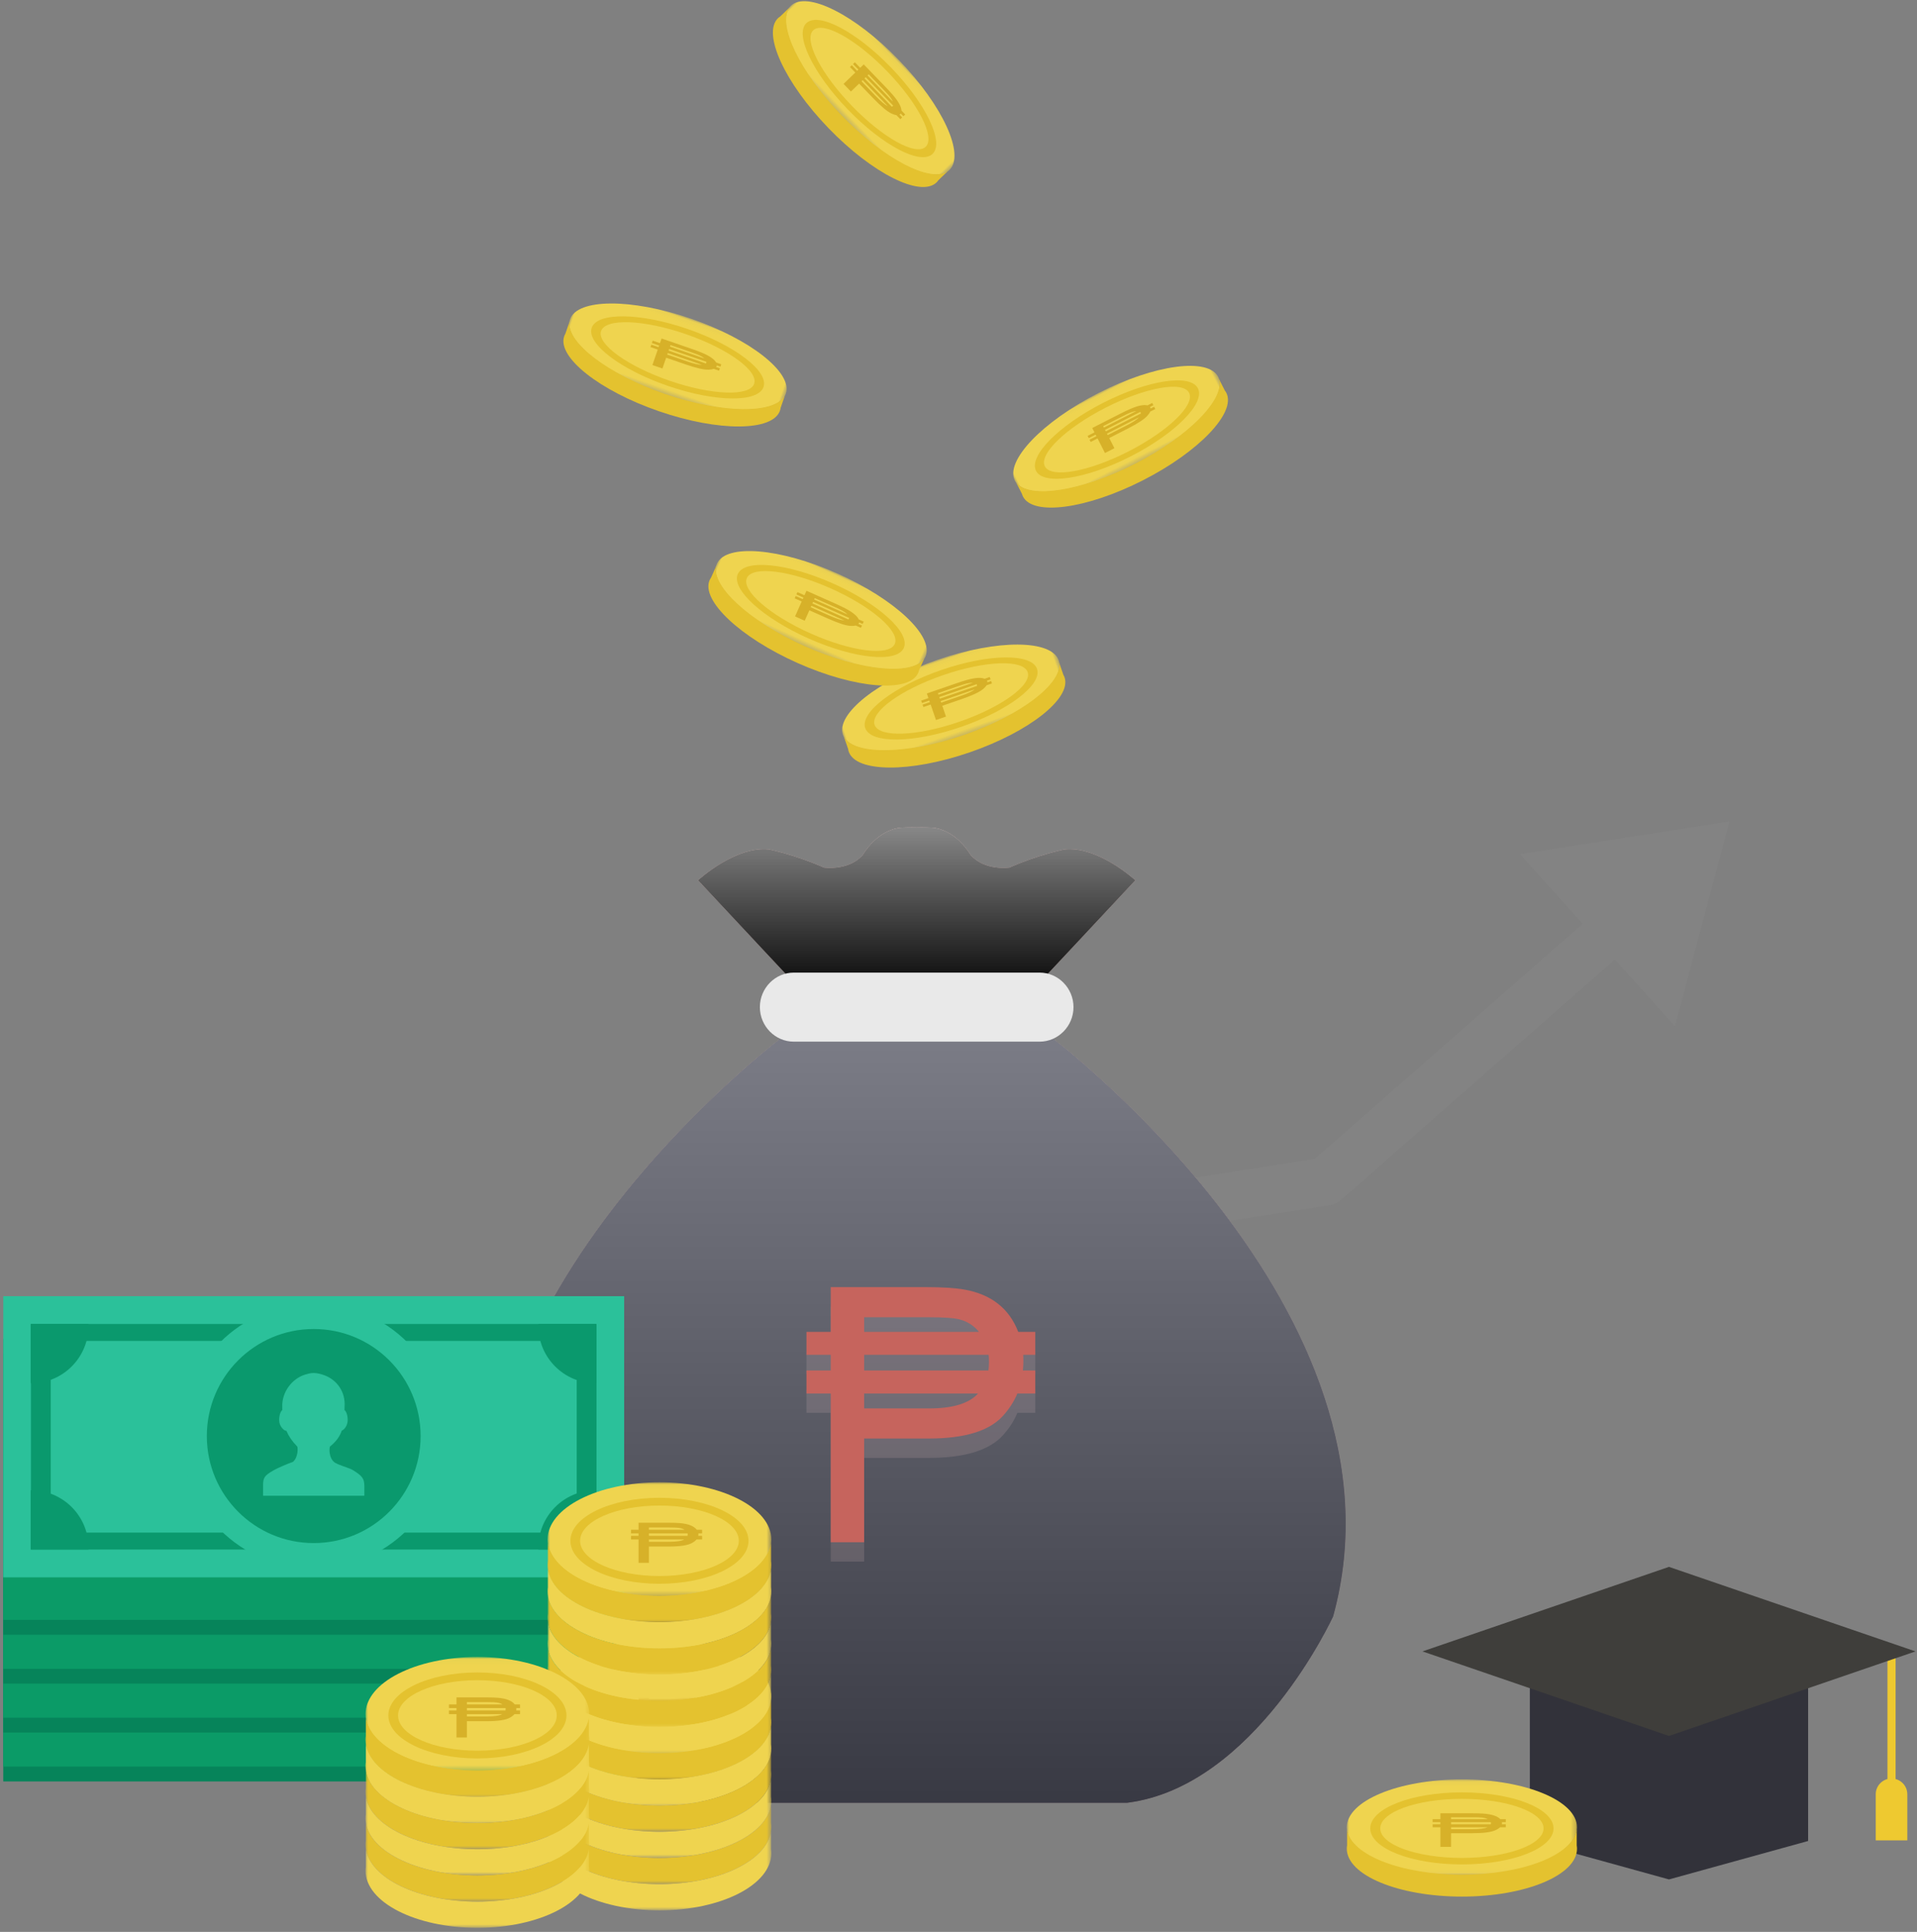 <?xml version="1.0" encoding="UTF-8"?>
<svg width="398px" height="401px" viewBox="0 0 398 401" version="1.1" xmlns="http://www.w3.org/2000/svg" xmlns:xlink="http://www.w3.org/1999/xlink">
    <rect x="0" y="0" width="398" height="401" fill="#808080" stroke="none"/>
    <!-- Generator: Sketch 46.2 (44496) - http://www.bohemiancoding.com/sketch -->
    <title>Group 5</title>
    <desc>Created with Sketch.</desc>
    <defs>
        <polygon id="path-1" points="0 16.668 0 0.044 23.694 0.044 47.388 0.044 47.388 16.668"></polygon>
        <polygon id="path-3" points="0.086 8.818 0.086 20.371 47.473 20.371 47.473 0.044 0.086 0.044 0.086 8.818 0.085 20.371 47.473 20.371 47.473 8.818"></polygon>
        <polygon id="path-5" points="0.086 8.818 0.086 20.371 47.473 20.371 47.473 0.044 0.086 0.044 0.086 8.818 0.085 20.371 47.473 20.371 47.473 8.818"></polygon>
        <polygon id="path-7" points="0 16.668 0 0.044 23.694 0.044 47.388 0.044 47.388 16.668"></polygon>
        <polygon id="path-9" points="0.086 8.818 0.086 20.371 47.473 20.371 47.473 0.044 0.086 0.044 0.086 8.818 0.085 20.371 47.473 20.371 47.473 8.818"></polygon>
        <polygon id="path-11" points="0.086 8.818 0.086 20.371 47.473 20.371 47.473 0.044 0.086 0.044 0.086 8.818 0.085 20.371 47.473 20.371 47.473 8.818"></polygon>
        <polygon id="path-13" points="0 16.668 0 0.044 23.694 0.044 47.388 0.044 47.388 16.668"></polygon>
        <polygon id="path-15" points="0.086 8.818 0.086 20.371 47.473 20.371 47.473 0.044 0.086 0.044 0.086 8.818 0.085 20.371 47.473 20.371 47.473 8.818"></polygon>
        <polygon id="path-17" points="0.086 8.818 0.086 20.371 47.473 20.371 47.473 0.044 0.086 0.044 0.086 8.818 0.085 20.371 47.473 20.371 47.473 8.818"></polygon>
        <polygon id="path-19" points="0 16.668 0 0.044 23.694 0.044 47.388 0.044 47.388 16.668"></polygon>
        <polygon id="path-21" points="0.086 8.818 0.086 20.371 47.473 20.371 47.473 0.044 0.086 0.044 0.086 8.818 0.085 20.371 47.473 20.371 47.473 8.818"></polygon>
        <polygon id="path-23" points="0.086 8.818 0.086 20.371 47.473 20.371 47.473 0.044 0.086 0.044 0.086 8.818 0.085 20.371 47.473 20.371 47.473 8.818"></polygon>
        <polygon id="path-25" points="0 16.668 0 0.044 23.694 0.044 47.388 0.044 47.388 16.668"></polygon>
        <polygon id="path-27" points="0.086 8.818 0.086 20.371 47.473 20.371 47.473 0.044 0.086 0.044 0.086 8.818 0.085 20.371 47.473 20.371 47.473 8.818"></polygon>
        <polygon id="path-29" points="0.086 8.818 0.086 20.371 47.473 20.371 47.473 0.044 0.086 0.044 0.086 8.818 0.085 20.371 47.473 20.371 47.473 8.818"></polygon>
        <polygon id="path-31" points="0 19.948 0 0.053 23.9 0.053 47.8 0.053 47.8 19.948"></polygon>
        <polygon id="path-33" points="0.094 10.553 0.094 24.38 47.894 24.38 47.894 0.053 0.094 0.053 0.094 10.553 0.093 24.379 47.893 24.379 47.893 10.553"></polygon>
        <polygon id="path-35" points="0.094 10.553 0.094 24.38 47.894 24.38 47.894 0.053 0.094 0.053 0.094 10.553 0.093 24.379 47.893 24.379 47.893 10.553"></polygon>
        <linearGradient x1="102.094%" y1="-120.141%" x2="102.094%" y2="112.273%" id="linearGradient-37">
            <stop stop-color="#FFFFFF" offset="0%"></stop>
            <stop stop-color="#000000" offset="100%"></stop>
        </linearGradient>
        <linearGradient x1="50%" y1="-55.842%" x2="50%" y2="134.832%" id="linearGradient-38">
            <stop stop-color="#FFFFFF" stop-opacity="0.5" offset="0%"></stop>
            <stop stop-color="#000000" stop-opacity="0.5" offset="100%"></stop>
        </linearGradient>
        <path d="M90.105,42.744 C90.105,42.742 89.743,42.742 89.128,42.743 C88.512,42.742 88.151,42.742 88.151,42.742 C81.813,42.757 62.148,42.832 61.604,43.302 C61.604,43.302 -14.827,100.483 2.661,163.83 C2.661,163.83 18.855,199.148 45.411,202.511 L88.151,202.511 L90.105,202.511 L132.844,202.511 C159.401,199.148 175.593,163.83 175.593,163.83 C193.082,100.483 116.651,43.302 116.651,43.302 C116.107,42.832 96.442,42.757 90.105,42.744 Z" id="path-39"></path>
        <linearGradient x1="102.094%" y1="-115.455%" x2="102.094%" y2="100%" id="linearGradient-40">
            <stop stop-color="#FFFFFF" offset="0%"></stop>
            <stop stop-color="#000000" offset="100%"></stop>
        </linearGradient>
        <linearGradient x1="50%" y1="-85.044%" x2="50%" y2="140.785%" id="linearGradient-41">
            <stop stop-color="#FFFFFF" stop-opacity="0.5" offset="0%"></stop>
            <stop stop-color="#000000" stop-opacity="0.5" offset="100%"></stop>
        </linearGradient>
        <path d="M119.799,4.618 C119.799,4.618 114.281,5.75 108.395,8.393 C108.395,8.393 103.244,9.148 100.302,5.75 C100.302,5.75 97.359,0.466 92.208,0.088 C92.208,0.088 90.304,0.02 89.128,0.06 C87.952,0.02 86.046,0.088 86.046,0.088 C80.897,0.466 77.953,5.75 77.953,5.75 C75.01,9.148 69.86,8.393 69.86,8.393 C63.975,5.75 58.456,4.618 58.456,4.618 C51.467,3.864 43.741,11.034 43.741,11.034 L62.135,30.664 C62.135,30.411 83.687,30.679 88.621,30.744 L88.621,30.758 C88.621,30.758 88.81,30.755 89.128,30.751 C89.444,30.755 89.633,30.758 89.633,30.758 L89.633,30.744 C94.568,30.679 116.12,30.411 116.12,30.664 L134.513,11.034 C134.513,11.034 126.789,3.864 119.799,4.618" id="path-42"></path>
        <polygon id="path-43" points="0 23.77 0 0.028 46.454 0.028 46.454 23.77"></polygon>
        <polygon id="path-45" points="0 0.723 0 17.221 46.453 17.221 46.453 0.723 0 0.723"></polygon>
        <polygon id="path-47" points="0 0.723 0 17.221 46.453 17.221 46.453 0.723 0 0.723"></polygon>
        <polygon id="path-49" points="0 0.723 0 17.221 46.453 17.221 46.453 0.723"></polygon>
        <polygon id="path-51" points="46.453 17.221 0 17.221 0 0.723 46.453 0.723"></polygon>
        <polygon id="path-53" points="0 0.723 0 17.221 46.453 17.221 46.453 0.723"></polygon>
        <polygon id="path-55" points="0 0.723 0 17.221 46.453 17.221 46.453 0.723 0 0.723"></polygon>
        <polygon id="path-57" points="0 0.723 0 17.221 46.453 17.221 46.453 0.723 0 0.723"></polygon>
        <polygon id="path-59" points="0 0.723 0 17.221 46.453 17.221 46.453 0.723 0 0.723"></polygon>
        <polygon id="path-61" points="0 23.77 0 0.028 46.454 0.028 46.454 23.77"></polygon>
        <polygon id="path-63" points="0 0.723 0 17.221 46.453 17.221 46.453 0.723 0 0.723"></polygon>
        <polygon id="path-65" points="0 0.723 0 17.221 46.453 17.221 46.453 0.723 0 0.723"></polygon>
        <polygon id="path-67" points="0 0.723 0 17.221 46.453 17.221 46.453 0.723"></polygon>
        <polygon id="path-69" points="46.453 17.221 0 17.221 0 0.723 46.453 0.723"></polygon>
        <polygon id="path-71" points="0 0.723 0 17.221 46.453 17.221 46.453 0.723"></polygon>
        <polygon id="path-73" points="0 0.723 0 17.221 46.453 17.221 46.453 0.723 0 0.723"></polygon>
        <polygon id="path-75" points="0 0.723 0 17.221 46.453 17.221 46.453 0.723 0 0.723"></polygon>
        <polygon id="path-77" points="0 0.723 0 17.221 46.453 17.221 46.453 0.723 0 0.723"></polygon>
        <polygon id="path-79" points="0 23.77 0 0.028 46.454 0.028 46.454 23.77"></polygon>
        <polygon id="path-81" points="0 0.723 0 17.221 46.453 17.221 46.453 0.723 0 0.723"></polygon>
        <polygon id="path-83" points="0 0.723 0 17.221 46.453 17.221 46.453 0.723 0 0.723"></polygon>
        <polygon id="path-85" points="0 0.723 0 17.221 46.453 17.221 46.453 0.723"></polygon>
        <polygon id="path-87" points="46.453 17.221 0 17.221 0 0.723 46.453 0.723"></polygon>
        <polygon id="path-89" points="0 0.723 0 17.221 46.453 17.221 46.453 0.723"></polygon>
        <polygon id="path-91" points="0 0.723 0 17.221 46.453 17.221 46.453 0.723 0 0.723"></polygon>
        <polygon id="path-93" points="0 0.723 0 17.221 46.453 17.221 46.453 0.723 0 0.723"></polygon>
        <polygon id="path-95" points="0 0.723 0 17.221 46.453 17.221 46.453 0.723 0 0.723"></polygon>
    </defs>
    <g id="Page-1" stroke="none" stroke-width="1" fill="none" fill-rule="evenodd">
        <g id="D_Reward" transform="translate(-834, -294)">
            <g id="Group-5" transform="translate(834, 288)">
                <g id="Group-2" transform="translate(113.892, 0.272)">
                    <g id="Page-1" transform="translate(65.887, 25.817) rotate(46) translate(-65.887, -25.817) translate(41.387, 14.817)">
                        <g id="Group-3" transform="translate(0.086, 0.74)">
                            <mask id="mask-2" fill="white">
                                <use xlink:href="#path-1"></use>
                            </mask>
                            <g id="Clip-2"></g>
                            <path d="M47.388,8.356 C47.388,12.947 36.779,16.668 23.694,16.668 C10.608,16.668 -0,12.947 -0,8.356 C-0,3.766 10.608,0.044 23.694,0.044 C36.779,0.044 47.388,3.766 47.388,8.356" id="Fill-1" fill="#EFD44F" mask="url(#mask-2)"></path>
                        </g>
                        <path d="M42.641,9.283 C42.641,12.733 34.197,15.531 23.78,15.531 C13.363,15.531 4.917,12.733 4.917,9.283 C4.917,5.831 13.363,3.033 23.78,3.033 C34.197,3.033 42.641,5.831 42.641,9.283" id="Fill-4" fill="#E4C22F"></path>
                        <g id="Group-8" transform="translate(-0, 0.74)">
                            <mask id="mask-4" fill="white">
                                <use xlink:href="#path-3"></use>
                            </mask>
                            <g id="Clip-7"></g>
                        </g>
                        <g id="Group-11" transform="translate(-0, 0.74)">
                            <mask id="mask-6" fill="white">
                                <use xlink:href="#path-5"></use>
                            </mask>
                            <g id="Clip-10"></g>
                            <path d="M47.412,8.818 C46.579,13.144 36.32,16.563 23.779,16.563 C11.239,16.563 0.981,13.144 0.147,8.818 L0.147,11.491 C0.111,11.678 0.085,11.868 0.085,12.059 C0.085,16.649 10.693,20.371 23.779,20.371 C36.865,20.371 47.473,16.649 47.473,12.059 C47.473,11.868 47.447,11.678 47.412,11.491 L47.412,8.818 Z" id="Fill-9" fill="#E4C22F" mask="url(#mask-6)"></path>
                        </g>
                        <path d="M47.412,9.558 C46.579,13.884 36.32,17.303 23.779,17.303 C11.239,17.303 0.981,13.884 0.147,9.558 L0.147,12.231 C0.111,12.418 0.085,12.608 0.085,12.799 C0.085,17.389 10.693,21.111 23.779,21.111 C36.865,21.111 47.473,17.389 47.473,12.799 C47.473,12.608 47.447,12.418 47.412,12.231 L47.412,9.558 Z" id="Fill-6" fill="#E4C22F"></path>
                        <path d="M40.586,9.283 C40.586,12.112 33.061,14.405 23.779,14.405 C14.498,14.405 6.973,12.112 6.973,9.283 C6.973,6.453 14.498,4.159 23.779,4.159 C33.061,4.159 40.586,6.453 40.586,9.283" id="Fill-12" fill="#EFD44F"></path>
                        <path d="M29.049,9.088 L21.55,9.088 L21.55,9.429 L25.843,9.429 C27.384,9.429 28.452,9.315 29.049,9.088 L29.049,9.088 Z M29.763,8.368 C29.763,8.302 29.755,8.248 29.74,8.205 L21.55,8.205 L21.55,8.563 L29.728,8.563 C29.751,8.505 29.763,8.44 29.763,8.368 L29.763,8.368 Z M29.106,7.68 C28.774,7.539 28.354,7.445 27.848,7.398 C27.486,7.364 26.802,7.347 25.797,7.347 L21.55,7.347 L21.55,7.68 L29.106,7.68 Z M32.81,9.088 L31.631,9.088 C31.412,9.27 31.096,9.441 30.679,9.6 C29.781,9.945 28.158,10.116 25.809,10.116 L21.55,10.116 L21.55,12.485 L19.353,12.485 L19.353,9.088 L17.756,9.088 L17.756,8.563 L19.353,8.563 L19.353,8.205 L17.756,8.205 L17.756,7.68 L19.353,7.68 L19.353,6.659 L25.617,6.659 C26.689,6.659 27.531,6.678 28.143,6.715 C29.91,6.823 31.092,7.145 31.688,7.68 L32.81,7.68 L32.81,8.205 L32.017,8.205 C32.025,8.245 32.028,8.291 32.028,8.344 C32.028,8.411 32.017,8.484 31.994,8.563 L32.81,8.563 L32.81,9.088 Z" id="Fill-14" fill="#D7B129"></path>
                    </g>
                    <g id="Page-1-Copy-8" transform="translate(84.817, 152.101) rotate(-19) translate(-84.817, -152.101) translate(60.317, 141.101)">
                        <g id="Group-3" transform="translate(0.086, 0.74)">
                            <mask id="mask-8" fill="white">
                                <use xlink:href="#path-7"></use>
                            </mask>
                            <g id="Clip-2"></g>
                            <path d="M47.388,8.356 C47.388,12.947 36.779,16.668 23.694,16.668 C10.608,16.668 -0,12.947 -0,8.356 C-0,3.766 10.608,0.044 23.694,0.044 C36.779,0.044 47.388,3.766 47.388,8.356" id="Fill-1" fill="#EFD44F" mask="url(#mask-8)"></path>
                        </g>
                        <path d="M42.641,9.283 C42.641,12.733 34.197,15.531 23.78,15.531 C13.363,15.531 4.917,12.733 4.917,9.283 C4.917,5.831 13.363,3.033 23.78,3.033 C34.197,3.033 42.641,5.831 42.641,9.283" id="Fill-4" fill="#E4C22F"></path>
                        <g id="Group-8" transform="translate(0, 0.74)">
                            <mask id="mask-10" fill="white">
                                <use xlink:href="#path-9"></use>
                            </mask>
                            <g id="Clip-7"></g>
                        </g>
                        <g id="Group-11" transform="translate(0, 0.74)">
                            <mask id="mask-12" fill="white">
                                <use xlink:href="#path-11"></use>
                            </mask>
                            <g id="Clip-10"></g>
                            <path d="M47.412,8.818 C46.579,13.144 36.32,16.563 23.779,16.563 C11.239,16.563 0.981,13.144 0.147,8.818 L0.147,11.491 C0.111,11.678 0.085,11.868 0.085,12.059 C0.085,16.649 10.693,20.371 23.779,20.371 C36.865,20.371 47.473,16.649 47.473,12.059 C47.473,11.868 47.447,11.678 47.412,11.491 L47.412,8.818 Z" id="Fill-9" fill="#E4C22F" mask="url(#mask-12)"></path>
                        </g>
                        <path d="M47.412,9.558 C46.579,13.884 36.32,17.303 23.779,17.303 C11.239,17.303 0.981,13.884 0.147,9.558 L0.147,12.231 C0.111,12.418 0.085,12.608 0.085,12.799 C0.085,17.389 10.693,21.111 23.779,21.111 C36.865,21.111 47.473,17.389 47.473,12.799 C47.473,12.608 47.447,12.418 47.412,12.231 L47.412,9.558 Z" id="Fill-6" fill="#E4C22F"></path>
                        <path d="M40.586,9.283 C40.586,12.112 33.061,14.405 23.779,14.405 C14.498,14.405 6.973,12.112 6.973,9.283 C6.973,6.453 14.498,4.159 23.779,4.159 C33.061,4.159 40.586,6.453 40.586,9.283" id="Fill-12" fill="#EFD44F"></path>
                        <path d="M29.049,9.088 L21.55,9.088 L21.55,9.429 L25.843,9.429 C27.384,9.429 28.452,9.315 29.049,9.088 L29.049,9.088 Z M29.763,8.368 C29.763,8.302 29.755,8.248 29.74,8.205 L21.55,8.205 L21.55,8.563 L29.728,8.563 C29.751,8.505 29.763,8.44 29.763,8.368 L29.763,8.368 Z M29.106,7.68 C28.774,7.539 28.354,7.445 27.848,7.398 C27.486,7.364 26.802,7.347 25.797,7.347 L21.55,7.347 L21.55,7.68 L29.106,7.68 Z M32.81,9.088 L31.631,9.088 C31.412,9.27 31.096,9.441 30.679,9.6 C29.781,9.945 28.158,10.116 25.809,10.116 L21.55,10.116 L21.55,12.485 L19.353,12.485 L19.353,9.088 L17.756,9.088 L17.756,8.563 L19.353,8.563 L19.353,8.205 L17.756,8.205 L17.756,7.68 L19.353,7.68 L19.353,6.659 L25.617,6.659 C26.689,6.659 27.531,6.678 28.143,6.715 C29.91,6.823 31.092,7.145 31.688,7.68 L32.81,7.68 L32.81,8.205 L32.017,8.205 C32.025,8.245 32.028,8.291 32.028,8.344 C32.028,8.411 32.017,8.484 31.994,8.563 L32.81,8.563 L32.81,9.088 Z" id="Fill-14" fill="#D7B129"></path>
                    </g>
                    <g id="Page-1-Copy-5" transform="translate(119.43, 96.101) rotate(-27) translate(-119.43, -96.101) translate(94.93, 85.101)">
                        <g id="Group-3" transform="translate(0.086, 0.74)">
                            <mask id="mask-14" fill="white">
                                <use xlink:href="#path-13"></use>
                            </mask>
                            <g id="Clip-2"></g>
                            <path d="M47.388,8.356 C47.388,12.947 36.779,16.668 23.694,16.668 C10.608,16.668 -0,12.947 -0,8.356 C-0,3.766 10.608,0.044 23.694,0.044 C36.779,0.044 47.388,3.766 47.388,8.356" id="Fill-1" fill="#EFD44F" mask="url(#mask-14)"></path>
                        </g>
                        <path d="M42.641,9.283 C42.641,12.733 34.197,15.531 23.78,15.531 C13.363,15.531 4.917,12.733 4.917,9.283 C4.917,5.831 13.363,3.033 23.78,3.033 C34.197,3.033 42.641,5.831 42.641,9.283" id="Fill-4" fill="#E4C22F"></path>
                        <g id="Group-8" transform="translate(0, 0.74)">
                            <mask id="mask-16" fill="white">
                                <use xlink:href="#path-15"></use>
                            </mask>
                            <g id="Clip-7"></g>
                        </g>
                        <g id="Group-11" transform="translate(0, 0.74)">
                            <mask id="mask-18" fill="white">
                                <use xlink:href="#path-17"></use>
                            </mask>
                            <g id="Clip-10"></g>
                            <path d="M47.412,8.818 C46.579,13.144 36.32,16.563 23.779,16.563 C11.239,16.563 0.981,13.144 0.147,8.818 L0.147,11.491 C0.111,11.678 0.085,11.868 0.085,12.059 C0.085,16.649 10.693,20.371 23.779,20.371 C36.865,20.371 47.473,16.649 47.473,12.059 C47.473,11.868 47.447,11.678 47.412,11.491 L47.412,8.818 Z" id="Fill-9" fill="#E4C22F" mask="url(#mask-18)"></path>
                        </g>
                        <path d="M47.412,9.558 C46.579,13.884 36.32,17.303 23.779,17.303 C11.239,17.303 0.981,13.884 0.147,9.558 L0.147,12.231 C0.111,12.418 0.085,12.608 0.085,12.799 C0.085,17.389 10.693,21.111 23.779,21.111 C36.865,21.111 47.473,17.389 47.473,12.799 C47.473,12.608 47.447,12.418 47.412,12.231 L47.412,9.558 Z" id="Fill-6" fill="#E4C22F"></path>
                        <path d="M40.586,9.283 C40.586,12.112 33.061,14.405 23.779,14.405 C14.498,14.405 6.973,12.112 6.973,9.283 C6.973,6.453 14.498,4.159 23.779,4.159 C33.061,4.159 40.586,6.453 40.586,9.283" id="Fill-12" fill="#EFD44F"></path>
                        <path d="M29.049,9.088 L21.55,9.088 L21.55,9.429 L25.843,9.429 C27.384,9.429 28.452,9.315 29.049,9.088 L29.049,9.088 Z M29.763,8.368 C29.763,8.302 29.755,8.248 29.74,8.205 L21.55,8.205 L21.55,8.563 L29.728,8.563 C29.751,8.505 29.763,8.44 29.763,8.368 L29.763,8.368 Z M29.106,7.68 C28.774,7.539 28.354,7.445 27.848,7.398 C27.486,7.364 26.802,7.347 25.797,7.347 L21.55,7.347 L21.55,7.68 L29.106,7.68 Z M32.81,9.088 L31.631,9.088 C31.412,9.27 31.096,9.441 30.679,9.6 C29.781,9.945 28.158,10.116 25.809,10.116 L21.55,10.116 L21.55,12.485 L19.353,12.485 L19.353,9.088 L17.756,9.088 L17.756,8.563 L19.353,8.563 L19.353,8.205 L17.756,8.205 L17.756,7.68 L19.353,7.68 L19.353,6.659 L25.617,6.659 C26.689,6.659 27.531,6.678 28.143,6.715 C29.91,6.823 31.092,7.145 31.688,7.68 L32.81,7.68 L32.81,8.205 L32.017,8.205 C32.025,8.245 32.028,8.291 32.028,8.344 C32.028,8.411 32.017,8.484 31.994,8.563 L32.81,8.563 L32.81,9.088 Z" id="Fill-14" fill="#D7B129"></path>
                    </g>
                    <g id="Page-1-Copy-6" transform="translate(26.914, 81.772) rotate(19) translate(-26.914, -81.772) translate(2.414, 70.772)">
                        <g id="Group-3" transform="translate(0.086, 0.74)">
                            <mask id="mask-20" fill="white">
                                <use xlink:href="#path-19"></use>
                            </mask>
                            <g id="Clip-2"></g>
                            <path d="M47.388,8.356 C47.388,12.947 36.779,16.668 23.694,16.668 C10.608,16.668 -0,12.947 -0,8.356 C-0,3.766 10.608,0.044 23.694,0.044 C36.779,0.044 47.388,3.766 47.388,8.356" id="Fill-1" fill="#EFD44F" mask="url(#mask-20)"></path>
                        </g>
                        <path d="M42.641,9.283 C42.641,12.733 34.197,15.531 23.78,15.531 C13.363,15.531 4.917,12.733 4.917,9.283 C4.917,5.831 13.363,3.033 23.78,3.033 C34.197,3.033 42.641,5.831 42.641,9.283" id="Fill-4" fill="#E4C22F"></path>
                        <g id="Group-8" transform="translate(0, 0.74)">
                            <mask id="mask-22" fill="white">
                                <use xlink:href="#path-21"></use>
                            </mask>
                            <g id="Clip-7"></g>
                        </g>
                        <g id="Group-11" transform="translate(0, 0.74)">
                            <mask id="mask-24" fill="white">
                                <use xlink:href="#path-23"></use>
                            </mask>
                            <g id="Clip-10"></g>
                            <path d="M47.412,8.818 C46.579,13.144 36.32,16.563 23.779,16.563 C11.239,16.563 0.981,13.144 0.147,8.818 L0.147,11.491 C0.111,11.678 0.085,11.868 0.085,12.059 C0.085,16.649 10.693,20.371 23.779,20.371 C36.865,20.371 47.473,16.649 47.473,12.059 C47.473,11.868 47.447,11.678 47.412,11.491 L47.412,8.818 Z" id="Fill-9" fill="#E4C22F" mask="url(#mask-24)"></path>
                        </g>
                        <path d="M47.412,9.558 C46.579,13.884 36.32,17.303 23.779,17.303 C11.239,17.303 0.981,13.884 0.147,9.558 L0.147,12.231 C0.111,12.418 0.085,12.608 0.085,12.799 C0.085,17.389 10.693,21.111 23.779,21.111 C36.865,21.111 47.473,17.389 47.473,12.799 C47.473,12.608 47.447,12.418 47.412,12.231 L47.412,9.558 Z" id="Fill-6" fill="#E4C22F"></path>
                        <path d="M40.586,9.283 C40.586,12.112 33.061,14.405 23.779,14.405 C14.498,14.405 6.973,12.112 6.973,9.283 C6.973,6.453 14.498,4.159 23.779,4.159 C33.061,4.159 40.586,6.453 40.586,9.283" id="Fill-12" fill="#EFD44F"></path>
                        <path d="M29.049,9.088 L21.55,9.088 L21.55,9.429 L25.843,9.429 C27.384,9.429 28.452,9.315 29.049,9.088 L29.049,9.088 Z M29.763,8.368 C29.763,8.302 29.755,8.248 29.74,8.205 L21.55,8.205 L21.55,8.563 L29.728,8.563 C29.751,8.505 29.763,8.44 29.763,8.368 L29.763,8.368 Z M29.106,7.68 C28.774,7.539 28.354,7.445 27.848,7.398 C27.486,7.364 26.802,7.347 25.797,7.347 L21.55,7.347 L21.55,7.68 L29.106,7.68 Z M32.81,9.088 L31.631,9.088 C31.412,9.27 31.096,9.441 30.679,9.6 C29.781,9.945 28.158,10.116 25.809,10.116 L21.55,10.116 L21.55,12.485 L19.353,12.485 L19.353,9.088 L17.756,9.088 L17.756,8.563 L19.353,8.563 L19.353,8.205 L17.756,8.205 L17.756,7.68 L19.353,7.68 L19.353,6.659 L25.617,6.659 C26.689,6.659 27.531,6.678 28.143,6.715 C29.91,6.823 31.092,7.145 31.688,7.68 L32.81,7.68 L32.81,8.205 L32.017,8.205 C32.025,8.245 32.028,8.291 32.028,8.344 C32.028,8.411 32.017,8.484 31.994,8.563 L32.81,8.563 L32.81,9.088 Z" id="Fill-14" fill="#D7B129"></path>
                    </g>
                    <g id="Page-1-Copy-7" transform="translate(56.481, 134.413) rotate(24) translate(-56.481, -134.413) translate(31.981, 123.413)">
                        <g id="Group-3" transform="translate(0.086, 0.74)">
                            <mask id="mask-26" fill="white">
                                <use xlink:href="#path-25"></use>
                            </mask>
                            <g id="Clip-2"></g>
                            <path d="M47.388,8.356 C47.388,12.947 36.779,16.668 23.694,16.668 C10.608,16.668 -0,12.947 -0,8.356 C-0,3.766 10.608,0.044 23.694,0.044 C36.779,0.044 47.388,3.766 47.388,8.356" id="Fill-1" fill="#EFD44F" mask="url(#mask-26)"></path>
                        </g>
                        <path d="M42.641,9.283 C42.641,12.733 34.197,15.531 23.78,15.531 C13.363,15.531 4.917,12.733 4.917,9.283 C4.917,5.831 13.363,3.033 23.78,3.033 C34.197,3.033 42.641,5.831 42.641,9.283" id="Fill-4" fill="#E4C22F"></path>
                        <g id="Group-8" transform="translate(0, 0.74)">
                            <mask id="mask-28" fill="white">
                                <use xlink:href="#path-27"></use>
                            </mask>
                            <g id="Clip-7"></g>
                        </g>
                        <g id="Group-11" transform="translate(0, 0.74)">
                            <mask id="mask-30" fill="white">
                                <use xlink:href="#path-29"></use>
                            </mask>
                            <g id="Clip-10"></g>
                            <path d="M47.412,8.818 C46.579,13.144 36.32,16.563 23.779,16.563 C11.239,16.563 0.981,13.144 0.147,8.818 L0.147,11.491 C0.111,11.678 0.085,11.868 0.085,12.059 C0.085,16.649 10.693,20.371 23.779,20.371 C36.865,20.371 47.473,16.649 47.473,12.059 C47.473,11.868 47.447,11.678 47.412,11.491 L47.412,8.818 Z" id="Fill-9" fill="#E4C22F" mask="url(#mask-30)"></path>
                        </g>
                        <path d="M47.412,9.558 C46.579,13.884 36.32,17.303 23.779,17.303 C11.239,17.303 0.981,13.884 0.147,9.558 L0.147,12.231 C0.111,12.418 0.085,12.608 0.085,12.799 C0.085,17.389 10.693,21.111 23.779,21.111 C36.865,21.111 47.473,17.389 47.473,12.799 C47.473,12.608 47.447,12.418 47.412,12.231 L47.412,9.558 Z" id="Fill-6" fill="#E4C22F"></path>
                        <path d="M40.586,9.283 C40.586,12.112 33.061,14.405 23.779,14.405 C14.498,14.405 6.973,12.112 6.973,9.283 C6.973,6.453 14.498,4.159 23.779,4.159 C33.061,4.159 40.586,6.453 40.586,9.283" id="Fill-12" fill="#EFD44F"></path>
                        <path d="M29.049,9.088 L21.55,9.088 L21.55,9.429 L25.843,9.429 C27.384,9.429 28.452,9.315 29.049,9.088 L29.049,9.088 Z M29.763,8.368 C29.763,8.302 29.755,8.248 29.74,8.205 L21.55,8.205 L21.55,8.563 L29.728,8.563 C29.751,8.505 29.763,8.44 29.763,8.368 L29.763,8.368 Z M29.106,7.68 C28.774,7.539 28.354,7.445 27.848,7.398 C27.486,7.364 26.802,7.347 25.797,7.347 L21.55,7.347 L21.55,7.68 L29.106,7.68 Z M32.81,9.088 L31.631,9.088 C31.412,9.27 31.096,9.441 30.679,9.6 C29.781,9.945 28.158,10.116 25.809,10.116 L21.55,10.116 L21.55,12.485 L19.353,12.485 L19.353,9.088 L17.756,9.088 L17.756,8.563 L19.353,8.563 L19.353,8.205 L17.756,8.205 L17.756,7.68 L19.353,7.68 L19.353,6.659 L25.617,6.659 C26.689,6.659 27.531,6.678 28.143,6.715 C29.91,6.823 31.092,7.145 31.688,7.68 L32.81,7.68 L32.81,8.205 L32.017,8.205 C32.025,8.245 32.028,8.291 32.028,8.344 C32.028,8.411 32.017,8.484 31.994,8.563 L32.81,8.563 L32.81,9.088 Z" id="Fill-14" fill="#D7B129"></path>
                    </g>
                </g>
                <g id="Page-1" transform="translate(346.187, 363.905) scale(-1, 1) translate(-346.187, -363.905) translate(294.687, 330.905)">
                    <polygon id="Fill-1" fill="#32323A" points="22.294 21.498 22.294 57.229 51.179 65.208 51.181 65.208 80.066 57.229 80.066 21.498"></polygon>
                    <polygon id="Fill-2" fill="#EEC930" points="4.131 44.955 5.819 44.955 5.819 17.877 4.131 17.877"></polygon>
                    <g id="Group-7" transform="translate(0, 0.279)">
                        <path d="M8.254,56.821 L8.254,47.25 C8.254,45.447 6.786,43.985 4.975,43.985 C3.165,43.985 1.697,45.447 1.697,47.25 L1.697,56.821 L8.254,56.821 Z" id="Fill-3" fill="#EEC930"></path>
                        <polygon id="Fill-5" fill="#3F3E3B" points="51.181 35.145 9.92821165e-05 17.598 51.181 0.051 102.361 17.598"></polygon>
                    </g>
                </g>
                <g id="Page-1-Copy-9" transform="translate(279.521, 375.264)">
                    <g id="Group-3" transform="translate(0.094, 0.032)">
                        <mask id="mask-32" fill="white">
                            <use xlink:href="#path-31"></use>
                        </mask>
                        <g id="Clip-2"></g>
                        <path d="M47.8,10 C47.8,15.495 37.099,19.948 23.9,19.948 C10.7,19.948 -0,15.495 -0,10 C-0,4.506 10.7,0.053 23.9,0.053 C37.099,0.053 47.8,4.506 47.8,10" id="Fill-1" fill="#EFD44F" mask="url(#mask-32)"></path>
                    </g>
                    <path d="M43.019,10.256 C43.019,14.385 34.501,17.734 23.994,17.734 C13.486,17.734 4.967,14.385 4.967,10.256 C4.967,6.125 13.486,2.777 23.994,2.777 C34.501,2.777 43.019,6.125 43.019,10.256" id="Fill-4" fill="#E4C22F"></path>
                    <g id="Group-8" transform="translate(0, 0.032)">
                        <mask id="mask-34" fill="white">
                            <use xlink:href="#path-33"></use>
                        </mask>
                        <g id="Clip-7"></g>
                    </g>
                    <g id="Group-11" transform="translate(0, 0.032)">
                        <mask id="mask-36" fill="white">
                            <use xlink:href="#path-35"></use>
                        </mask>
                        <g id="Clip-10"></g>
                        <path d="M47.832,10.553 C46.991,15.73 36.643,19.822 23.994,19.822 C11.344,19.822 0.997,15.73 0.155,10.553 L0.155,13.752 C0.12,13.976 0.093,14.203 0.093,14.432 C0.093,19.925 10.793,24.379 23.994,24.379 C37.193,24.379 47.893,19.925 47.893,14.432 C47.893,14.203 47.867,13.976 47.832,13.752 L47.832,10.553 Z" id="Fill-9" fill="#E4C22F" mask="url(#mask-36)"></path>
                    </g>
                    <path d="M47.832,10.586 C46.991,15.762 36.643,19.854 23.994,19.854 C11.344,19.854 0.997,15.762 0.155,10.586 L0.155,13.784 C0.12,14.008 0.093,14.235 0.093,14.464 C0.093,19.958 10.793,24.412 23.994,24.412 C37.193,24.412 47.893,19.958 47.893,14.464 C47.893,14.235 47.867,14.008 47.832,13.784 L47.832,10.586 Z" id="Fill-6" fill="#E4C22F"></path>
                    <path d="M40.946,10.256 C40.946,13.642 33.356,16.386 23.994,16.386 C14.631,16.386 7.041,13.642 7.041,10.256 C7.041,6.87 14.631,4.124 23.994,4.124 C33.356,4.124 40.946,6.87 40.946,10.256" id="Fill-12" fill="#EFD44F"></path>
                    <path d="M29.309,10.022 L21.744,10.022 L21.744,10.431 L26.075,10.431 C27.629,10.431 28.707,10.294 29.309,10.022 L29.309,10.022 Z M30.029,9.161 C30.029,9.082 30.021,9.017 30.006,8.967 L21.744,8.967 L21.744,9.394 L29.994,9.394 C30.017,9.325 30.029,9.247 30.029,9.161 L30.029,9.161 Z M29.367,8.338 C29.031,8.17 28.608,8.057 28.098,8.001 C27.732,7.96 27.043,7.939 26.029,7.939 L21.744,7.939 L21.744,8.338 L29.367,8.338 Z M33.103,10.022 L31.914,10.022 C31.693,10.241 31.374,10.445 30.954,10.636 C30.047,11.048 28.41,11.254 26.041,11.254 L21.744,11.254 L21.744,14.088 L19.528,14.088 L19.528,10.022 L17.918,10.022 L17.918,9.394 L19.528,9.394 L19.528,8.967 L17.918,8.967 L17.918,8.338 L19.528,8.338 L19.528,7.116 L25.847,7.116 C26.929,7.116 27.778,7.138 28.395,7.183 C30.178,7.313 31.37,7.698 31.971,8.338 L33.103,8.338 L33.103,8.967 L32.303,8.967 C32.31,9.014 32.314,9.069 32.314,9.133 C32.314,9.212 32.303,9.299 32.279,9.394 L33.103,9.394 L33.103,10.022 Z" id="Fill-14" fill="#D7B129"></path>
                </g>
                <g id="Group-4" opacity="0.138" transform="translate(263.3, 239.842) rotate(-4) translate(-263.3, -239.842) translate(148.3, 163.842)">
                    <polyline id="Path-7" stroke="#979797" stroke-width="10" stroke-linecap="round" stroke-linejoin="round" points="0.558 151.858 83.358 91.85 126.053 88.223 196.761 34.415"></polyline>
                    <polygon id="Triangle" fill="#979797" transform="translate(200.417, 30.835) rotate(-308) translate(-200.417, -30.835) " points="200.417 12.395 224.465 49.275 176.369 49.275"></polygon>
                </g>
                <g id="Page-1" transform="translate(101.192, 177.691)">
                    <g id="Fill-1">
                        <use fill="#FBCFCC" xlink:href="#path-39"></use>
                        <use fill-opacity="0.56" fill="url(#linearGradient-37)" style="mix-blend-mode: overlay;" xlink:href="#path-39"></use>
                        <use fill="#424559" style="mix-blend-mode: overlay;" xlink:href="#path-39"></use>
                        <use fill="url(#linearGradient-38)" style="mix-blend-mode: overlay;" xlink:href="#path-39"></use>
                    </g>
                    <g id="Fill-4">
                        <use fill="#FBCFCC" xlink:href="#path-42"></use>
                        <use fill="url(#linearGradient-40)" style="mix-blend-mode: overlay;" xlink:href="#path-42"></use>
                        <use fill-opacity="0.84" fill="url(#linearGradient-41)" style="mix-blend-mode: overlay;" xlink:href="#path-42"></use>
                    </g>
                    <g id="Group-9" transform="translate(65.636, 95.289)">
                        <path d="M36.246,26.282 L12.583,26.282 L12.583,29.388 L26.13,29.388 C30.992,29.388 34.363,28.352 36.246,26.282 L36.246,26.282 Z M38.498,19.744 C38.498,19.142 38.474,18.648 38.427,18.263 L12.583,18.263 L12.583,21.514 L38.391,21.514 C38.462,20.985 38.498,20.394 38.498,19.744 L38.498,19.744 Z M36.425,13.496 C35.376,12.218 34.054,11.364 32.458,10.931 C31.314,10.619 29.157,10.462 25.987,10.462 L12.583,10.462 L12.583,13.496 L36.425,13.496 Z M48.113,26.282 L44.396,26.282 C43.705,27.943 42.704,29.497 41.394,30.941 C38.558,34.072 33.434,35.636 26.024,35.636 L12.583,35.636 L12.583,57.164 L5.648,57.164 L5.648,26.282 L0.609,26.282 L0.609,21.514 L5.648,21.514 L5.648,18.263 L0.609,18.263 L0.609,13.496 L5.648,13.496 L5.648,4.212 L25.416,4.212 C28.799,4.212 31.457,4.381 33.386,4.718 C38.963,5.705 42.692,8.632 44.575,13.496 L48.113,13.496 L48.113,18.263 L45.611,18.263 C45.635,18.625 45.647,19.046 45.647,19.528 C45.647,20.129 45.611,20.791 45.54,21.514 L48.113,21.514 L48.113,26.282 Z" id="Fill-9" fill="#FACBCE" style="mix-blend-mode: overlay;" opacity="0.143"></path>
                        <path d="M36.246,22.261 L12.583,22.261 L12.583,25.366 L26.13,25.366 C30.992,25.366 34.363,24.331 36.246,22.261 L36.246,22.261 Z M38.498,15.722 C38.498,15.121 38.474,14.627 38.427,14.242 L12.583,14.242 L12.583,17.492 L38.391,17.492 C38.462,16.963 38.498,16.372 38.498,15.722 L38.498,15.722 Z M36.425,9.474 C35.376,8.197 34.054,7.343 32.458,6.909 C31.314,6.597 29.157,6.441 25.987,6.441 L12.583,6.441 L12.583,9.474 L36.425,9.474 Z M48.113,22.261 L44.396,22.261 C43.705,23.922 42.704,25.476 41.394,26.919 C38.558,30.05 33.434,31.615 26.024,31.615 L12.583,31.615 L12.583,53.143 L5.648,53.143 L5.648,22.261 L0.609,22.261 L0.609,17.492 L5.648,17.492 L5.648,14.242 L0.609,14.242 L0.609,9.474 L5.648,9.474 L5.648,0.191 L25.416,0.191 C28.799,0.191 31.457,0.36 33.386,0.696 C38.963,1.684 42.692,4.61 44.575,9.474 L48.113,9.474 L48.113,14.242 L45.611,14.242 C45.635,14.603 45.647,15.024 45.647,15.506 C45.647,16.108 45.611,16.77 45.54,17.492 L48.113,17.492 L48.113,22.261 Z" id="Fill-9" fill="#C6645D"></path>
                    </g>
                    <path d="M114.638,44.526 L63.617,44.526 C59.742,44.526 56.571,41.301 56.571,37.359 C56.571,33.417 59.742,30.191 63.617,30.191 L114.638,30.191 C118.513,30.191 121.683,33.417 121.683,37.359 C121.683,41.301 118.513,44.526 114.638,44.526" id="Fill-7" fill="#E9E9E9"></path>
                </g>
                <g id="Page-1" transform="translate(0.681, 275.052)">
                    <polygon id="Fill-1" fill="#06845A" points="0 100.72 128.904 100.72 128.904 42.365 0 42.365"></polygon>
                    <polygon id="Fill-2" fill="#0B9B67" points="0 97.64 128.904 97.64 128.904 39.284 0 39.284"></polygon>
                    <polygon id="Fill-3" fill="#06845A" points="0 90.572 128.904 90.572 128.904 32.217 0 32.217"></polygon>
                    <polygon id="Fill-4" fill="#0B9B67" points="0 87.491 128.904 87.491 128.904 29.136 0 29.136"></polygon>
                    <polygon id="Fill-5" fill="#06845A" points="0 80.423 128.904 80.423 128.904 22.068 0 22.068"></polygon>
                    <polygon id="Fill-6" fill="#0B9B67" points="0 77.342 128.904 77.342 128.904 18.987 0 18.987"></polygon>
                    <polygon id="Fill-7" fill="#06845A" points="0 70.274 128.904 70.274 128.904 11.92 0 11.92"></polygon>
                    <polygon id="Fill-8" fill="#0B9B67" points="0 67.194 128.904 67.194 128.904 8.838 0 8.838"></polygon>
                    <polygon id="Fill-9" fill="#2BC19A" points="0 58.355 128.904 58.355 128.904 2.84217094e-14 0 2.84217094e-14"></polygon>
                    <path d="M9.853,49.069 L119.052,49.069 L119.052,9.286 L9.853,9.286 L9.853,49.069 Z M5.744,52.584 L123.161,52.584 L123.161,5.77 L5.744,5.77 L5.744,52.584 Z" id="Fill-10" fill="#0A996D"></path>
                    <g id="Group-25" transform="translate(5.069, 1.408)">
                        <path d="M86.878,27.618 C86.878,42.819 74.568,55.141 59.383,55.141 C44.198,55.141 31.888,42.819 31.888,27.618 C31.888,12.418 44.198,0.096 59.383,0.096 C74.568,0.096 86.878,12.418 86.878,27.618" id="Fill-11" fill="#2BC19A"></path>
                        <path d="M81.576,27.618 C81.576,39.887 71.639,49.834 59.383,49.834 C47.126,49.834 37.191,39.887 37.191,27.618 C37.191,15.349 47.126,5.403 59.383,5.403 C71.639,5.403 81.576,15.349 81.576,27.618" id="Fill-13" fill="#0A996D"></path>
                        <path d="M118.031,38.884 C117.994,38.883 117.959,38.878 117.923,38.878 C111.348,38.878 106.019,44.214 106.019,50.794 C106.019,50.923 106.034,51.047 106.037,51.176 L118.031,51.176 L118.031,38.884 Z" id="Fill-15" fill="#0A996D"></path>
                        <path d="M0.616,38.884 C0.653,38.883 0.688,38.878 0.725,38.878 C7.299,38.878 12.629,44.214 12.629,50.794 C12.629,50.923 12.613,51.047 12.61,51.176 L0.616,51.176 L0.616,38.884 Z" id="Fill-17" fill="#0A996D"></path>
                        <path d="M118.031,16.654 C117.994,16.654 117.959,16.659 117.923,16.659 C111.348,16.659 106.019,11.324 106.019,4.743 C106.019,4.615 106.034,4.49 106.037,4.362 L118.031,4.362 L118.031,16.654 Z" id="Fill-19" fill="#0A996D"></path>
                        <path d="M0.616,16.654 C0.653,16.654 0.688,16.659 0.725,16.659 C7.299,16.659 12.629,11.324 12.629,4.743 C12.629,4.615 12.613,4.49 12.61,4.362 L0.616,4.362 L0.616,16.654 Z" id="Fill-21" fill="#0A996D"></path>
                        <path d="M67.544,34.71 C66.839,34.27 65.654,33.998 64.525,33.503 C64.485,33.478 64.432,33.453 64.355,33.429 C64.159,33.338 63.97,33.244 63.785,33.147 C62.408,32.204 62.606,29.915 62.78,29.775 C64.134,28.695 64.823,27.617 65.202,26.498 C65.733,26.32 66.432,25.413 66.432,24.315 C66.432,23.337 66.154,22.516 65.77,22.22 C65.773,21.972 65.776,21.739 65.785,21.621 C66.035,18.425 64.173,15.979 61.668,15.03 C60.928,14.75 60.134,14.533 59.32,14.533 C58.742,14.533 58.178,14.688 57.639,14.851 C54.844,15.694 52.717,18.549 52.853,21.621 C52.858,21.733 52.861,21.973 52.863,22.223 C52.482,22.523 52.207,23.342 52.207,24.315 C52.207,25.542 53.168,26.536 53.704,26.536 C53.706,26.536 53.708,26.535 53.709,26.535 C54.198,27.668 54.921,28.741 55.946,29.775 C56.105,29.935 56.211,31.957 55.094,32.968 C53.699,33.469 51.906,34.249 51.094,34.71 C49.056,35.866 48.872,36.292 48.872,37.98 L48.872,40.009 L69.894,40.009 L69.894,37.98 C69.894,36.387 69.369,35.85 67.544,34.71" id="Fill-23" fill="#2BC19A"></path>
                    </g>
                </g>
                <g id="Page-1" transform="translate(113.687, 346.26)">
                    <g id="Group-3" transform="translate(0, 0.025)">
                        <mask id="mask-44" fill="white">
                            <use xlink:href="#path-43"></use>
                        </mask>
                        <g id="Clip-2"></g>
                        <path d="M46.454,11.899 C46.454,18.455 36.054,23.77 23.227,23.77 C10.399,23.77 -0,18.455 -0,11.899 C-0,5.342 10.399,0.027 23.227,0.027 C36.054,0.027 46.454,5.342 46.454,11.899" id="Fill-1" fill="#EFD44F" mask="url(#mask-44)"></path>
                    </g>
                    <path d="M41.717,12.19 C41.717,17.118 33.439,21.114 23.227,21.114 C13.015,21.114 4.736,17.118 4.736,12.19 C4.736,7.262 13.015,3.266 23.227,3.266 C33.439,3.266 41.717,7.262 41.717,12.19" id="Fill-4" fill="#E4C22F"></path>
                    <g id="Group-8" transform="translate(0, 11.861)">
                        <mask id="mask-46" fill="white">
                            <use xlink:href="#path-45"></use>
                        </mask>
                        <g id="Clip-7"></g>
                        <path d="M46.394,0.723 C45.577,6.899 35.52,11.783 23.227,11.783 C10.933,11.783 0.878,6.9 0.06,0.723 L0.06,4.539 C0.025,4.808 -0.001,5.078 -0.001,5.35 C-0.001,11.906 10.398,17.221 23.227,17.221 C36.054,17.221 46.453,11.906 46.453,5.35 C46.453,5.078 46.429,4.808 46.394,4.539 L46.394,0.723 Z" id="Fill-6" fill="#E4C22F" mask="url(#mask-46)"></path>
                    </g>
                    <g id="Group-11" transform="translate(0, 17.299)">
                        <mask id="mask-48" fill="white">
                            <use xlink:href="#path-47"></use>
                        </mask>
                        <g id="Clip-10"></g>
                        <path d="M46.394,0.723 C45.577,6.899 35.52,11.783 23.227,11.783 C10.933,11.783 0.878,6.9 0.06,0.723 L0.06,4.539 C0.025,4.808 -0.001,5.078 -0.001,5.35 C-0.001,11.906 10.398,17.221 23.227,17.221 C36.054,17.221 46.453,11.906 46.453,5.35 C46.453,5.078 46.429,4.808 46.394,4.539 L46.394,0.723 Z" id="Fill-9" fill="#EFD44F" mask="url(#mask-48)"></path>
                    </g>
                    <g id="Group-14" transform="translate(0, 33.614)">
                        <mask id="mask-50" fill="white">
                            <use xlink:href="#path-49"></use>
                        </mask>
                        <g id="Clip-13"></g>
                        <path d="M46.394,0.723 C45.577,6.899 35.52,11.783 23.227,11.783 C10.933,11.783 0.878,6.9 0.06,0.723 L0.06,4.539 C0.025,4.808 -0.001,5.078 -0.001,5.35 C-0.001,11.906 10.398,17.221 23.227,17.221 C36.054,17.221 46.453,11.906 46.453,5.35 C46.453,5.078 46.429,4.808 46.394,4.539 L46.394,0.723 Z" id="Fill-12" fill="#E4C22F" mask="url(#mask-50)"></path>
                    </g>
                    <g id="Group-17" transform="translate(0, 39.052)">
                        <mask id="mask-52" fill="white">
                            <use xlink:href="#path-51"></use>
                        </mask>
                        <g id="Clip-16"></g>
                        <path d="M46.394,0.723 C45.577,6.899 35.52,11.783 23.227,11.783 C10.933,11.783 0.878,6.9 0.06,0.723 L0.06,4.539 C0.025,4.808 -0.001,5.078 -0.001,5.35 C-0.001,11.906 10.398,17.221 23.227,17.221 C36.054,17.221 46.453,11.906 46.453,5.35 C46.453,5.078 46.429,4.808 46.394,4.539 L46.394,0.723 Z" id="Fill-15" fill="#EFD44F" mask="url(#mask-52)"></path>
                    </g>
                    <g id="Group-20" transform="translate(0, 22.737)">
                        <mask id="mask-54" fill="white">
                            <use xlink:href="#path-53"></use>
                        </mask>
                        <g id="Clip-19"></g>
                        <path d="M46.394,0.723 C45.577,6.899 35.52,11.783 23.227,11.783 C10.933,11.783 0.878,6.9 0.06,0.723 L0.06,4.539 C0.025,4.808 -0.001,5.078 -0.001,5.35 C-0.001,11.906 10.398,17.221 23.227,17.221 C36.054,17.221 46.453,11.906 46.453,5.35 C46.453,5.078 46.429,4.808 46.394,4.539 L46.394,0.723 Z" id="Fill-18" fill="#E4C22F" mask="url(#mask-54)"></path>
                    </g>
                    <g id="Group-23" transform="translate(0, 28.175)">
                        <mask id="mask-56" fill="white">
                            <use xlink:href="#path-55"></use>
                        </mask>
                        <g id="Clip-22"></g>
                        <path d="M46.394,0.723 C45.577,6.899 35.52,11.783 23.227,11.783 C10.933,11.783 0.878,6.9 0.06,0.723 L0.06,4.539 C0.025,4.808 -0.001,5.078 -0.001,5.35 C-0.001,11.906 10.398,17.221 23.227,17.221 C36.054,17.221 46.453,11.906 46.453,5.35 C46.453,5.078 46.429,4.808 46.394,4.539 L46.394,0.723 Z" id="Fill-21" fill="#EFD44F" mask="url(#mask-56)"></path>
                    </g>
                    <g id="Group-26" transform="translate(0, 11.861)">
                        <mask id="mask-58" fill="white">
                            <use xlink:href="#path-57"></use>
                        </mask>
                        <g id="Clip-25"></g>
                        <path d="M46.394,0.723 C45.577,6.899 35.52,11.783 23.227,11.783 C10.933,11.783 0.878,6.9 0.06,0.723 L0.06,4.539 C0.025,4.808 -0.001,5.078 -0.001,5.35 C-0.001,11.906 10.398,17.221 23.227,17.221 C36.054,17.221 46.453,11.906 46.453,5.35 C46.453,5.078 46.429,4.808 46.394,4.539 L46.394,0.723 Z" id="Fill-24" fill="#E4C22F" mask="url(#mask-58)"></path>
                    </g>
                    <g id="Group-29" transform="translate(0, 17.299)">
                        <mask id="mask-60" fill="white">
                            <use xlink:href="#path-59"></use>
                        </mask>
                        <g id="Clip-28"></g>
                        <path d="M46.394,0.723 C45.577,6.899 35.52,11.783 23.227,11.783 C10.933,11.783 0.878,6.9 0.06,0.723 L0.06,4.539 C0.025,4.808 -0.001,5.078 -0.001,5.35 C-0.001,11.906 10.398,17.221 23.227,17.221 C36.054,17.221 46.453,11.906 46.453,5.35 C46.453,5.078 46.429,4.808 46.394,4.539 L46.394,0.723 Z" id="Fill-27" fill="#EFD44F" mask="url(#mask-60)"></path>
                    </g>
                    <path d="M39.702,12.19 C39.702,16.23 32.325,19.506 23.227,19.506 C14.128,19.506 6.752,16.23 6.752,12.19 C6.752,8.149 14.128,4.874 23.227,4.874 C32.325,4.874 39.702,8.149 39.702,12.19" id="Fill-30" fill="#EFD44F"></path>
                    <path d="M28.393,11.912 L21.041,11.912 L21.041,12.399 L25.25,12.399 C26.76,12.399 27.807,12.236 28.393,11.912 L28.393,11.912 Z M29.093,10.884 C29.093,10.79 29.084,10.712 29.07,10.651 L21.041,10.651 L21.041,11.162 L29.059,11.162 C29.081,11.079 29.093,10.986 29.093,10.884 L29.093,10.884 Z M28.449,9.902 C28.123,9.702 27.712,9.568 27.215,9.5 C26.86,9.45 26.19,9.425 25.205,9.425 L21.041,9.425 L21.041,9.902 L28.449,9.902 Z M32.079,11.912 L30.924,11.912 C30.709,12.173 30.399,12.416 29.991,12.644 C29.11,13.135 27.519,13.381 25.217,13.381 L21.041,13.381 L21.041,16.764 L18.887,16.764 L18.887,11.912 L17.322,11.912 L17.322,11.162 L18.887,11.162 L18.887,10.651 L17.322,10.651 L17.322,9.902 L18.887,9.902 L18.887,8.444 L25.028,8.444 C26.079,8.444 26.904,8.47 27.504,8.524 C29.237,8.679 30.396,9.137 30.979,9.902 L32.079,9.902 L32.079,10.651 L31.302,10.651 C31.31,10.708 31.313,10.774 31.313,10.85 C31.313,10.945 31.302,11.049 31.279,11.162 L32.079,11.162 L32.079,11.912 Z" id="Fill-32" fill="#D7B129"></path>
                </g>
                <g id="Page-1-Copy-3" transform="translate(113.687, 313.631)">
                    <g id="Group-3" transform="translate(0, 0.025)">
                        <mask id="mask-62" fill="white">
                            <use xlink:href="#path-61"></use>
                        </mask>
                        <g id="Clip-2"></g>
                        <path d="M46.454,11.899 C46.454,18.455 36.054,23.77 23.227,23.77 C10.399,23.77 -0,18.455 -0,11.899 C-0,5.342 10.399,0.027 23.227,0.027 C36.054,0.027 46.454,5.342 46.454,11.899" id="Fill-1" fill="#EFD44F" mask="url(#mask-62)"></path>
                    </g>
                    <path d="M41.717,12.19 C41.717,17.118 33.439,21.114 23.227,21.114 C13.015,21.114 4.736,17.118 4.736,12.19 C4.736,7.262 13.015,3.266 23.227,3.266 C33.439,3.266 41.717,7.262 41.717,12.19" id="Fill-4" fill="#E4C22F"></path>
                    <g id="Group-8" transform="translate(0, 11.861)">
                        <mask id="mask-64" fill="white">
                            <use xlink:href="#path-63"></use>
                        </mask>
                        <g id="Clip-7"></g>
                        <path d="M46.394,0.723 C45.577,6.899 35.52,11.783 23.227,11.783 C10.933,11.783 0.878,6.9 0.06,0.723 L0.06,4.539 C0.025,4.808 -0.001,5.078 -0.001,5.35 C-0.001,11.906 10.398,17.221 23.227,17.221 C36.054,17.221 46.453,11.906 46.453,5.35 C46.453,5.078 46.429,4.808 46.394,4.539 L46.394,0.723 Z" id="Fill-6" fill="#E4C22F" mask="url(#mask-64)"></path>
                    </g>
                    <g id="Group-11" transform="translate(0, 17.299)">
                        <mask id="mask-66" fill="white">
                            <use xlink:href="#path-65"></use>
                        </mask>
                        <g id="Clip-10"></g>
                        <path d="M46.394,0.723 C45.577,6.899 35.52,11.783 23.227,11.783 C10.933,11.783 0.878,6.9 0.06,0.723 L0.06,4.539 C0.025,4.808 -0.001,5.078 -0.001,5.35 C-0.001,11.906 10.398,17.221 23.227,17.221 C36.054,17.221 46.453,11.906 46.453,5.35 C46.453,5.078 46.429,4.808 46.394,4.539 L46.394,0.723 Z" id="Fill-9" fill="#EFD44F" mask="url(#mask-66)"></path>
                    </g>
                    <g id="Group-14" transform="translate(0, 33.614)">
                        <mask id="mask-68" fill="white">
                            <use xlink:href="#path-67"></use>
                        </mask>
                        <g id="Clip-13"></g>
                        <path d="M46.394,0.723 C45.577,6.899 35.52,11.783 23.227,11.783 C10.933,11.783 0.878,6.9 0.06,0.723 L0.06,4.539 C0.025,4.808 -0.001,5.078 -0.001,5.35 C-0.001,11.906 10.398,17.221 23.227,17.221 C36.054,17.221 46.453,11.906 46.453,5.35 C46.453,5.078 46.429,4.808 46.394,4.539 L46.394,0.723 Z" id="Fill-12" fill="#E4C22F" mask="url(#mask-68)"></path>
                    </g>
                    <g id="Group-17" transform="translate(0, 39.052)">
                        <mask id="mask-70" fill="white">
                            <use xlink:href="#path-69"></use>
                        </mask>
                        <g id="Clip-16"></g>
                        <path d="M46.394,0.723 C45.577,6.899 35.52,11.783 23.227,11.783 C10.933,11.783 0.878,6.9 0.06,0.723 L0.06,4.539 C0.025,4.808 -0.001,5.078 -0.001,5.35 C-0.001,11.906 10.398,17.221 23.227,17.221 C36.054,17.221 46.453,11.906 46.453,5.35 C46.453,5.078 46.429,4.808 46.394,4.539 L46.394,0.723 Z" id="Fill-15" fill="#EFD44F" mask="url(#mask-70)"></path>
                    </g>
                    <g id="Group-20" transform="translate(0, 22.737)">
                        <mask id="mask-72" fill="white">
                            <use xlink:href="#path-71"></use>
                        </mask>
                        <g id="Clip-19"></g>
                        <path d="M46.394,0.723 C45.577,6.899 35.52,11.783 23.227,11.783 C10.933,11.783 0.878,6.9 0.06,0.723 L0.06,4.539 C0.025,4.808 -0.001,5.078 -0.001,5.35 C-0.001,11.906 10.398,17.221 23.227,17.221 C36.054,17.221 46.453,11.906 46.453,5.35 C46.453,5.078 46.429,4.808 46.394,4.539 L46.394,0.723 Z" id="Fill-18" fill="#E4C22F" mask="url(#mask-72)"></path>
                    </g>
                    <g id="Group-23" transform="translate(0, 28.175)">
                        <mask id="mask-74" fill="white">
                            <use xlink:href="#path-73"></use>
                        </mask>
                        <g id="Clip-22"></g>
                        <path d="M46.394,0.723 C45.577,6.899 35.52,11.783 23.227,11.783 C10.933,11.783 0.878,6.9 0.06,0.723 L0.06,4.539 C0.025,4.808 -0.001,5.078 -0.001,5.35 C-0.001,11.906 10.398,17.221 23.227,17.221 C36.054,17.221 46.453,11.906 46.453,5.35 C46.453,5.078 46.429,4.808 46.394,4.539 L46.394,0.723 Z" id="Fill-21" fill="#EFD44F" mask="url(#mask-74)"></path>
                    </g>
                    <g id="Group-26" transform="translate(0, 11.861)">
                        <mask id="mask-76" fill="white">
                            <use xlink:href="#path-75"></use>
                        </mask>
                        <g id="Clip-25"></g>
                        <path d="M46.394,0.723 C45.577,6.899 35.52,11.783 23.227,11.783 C10.933,11.783 0.878,6.9 0.06,0.723 L0.06,4.539 C0.025,4.808 -0.001,5.078 -0.001,5.35 C-0.001,11.906 10.398,17.221 23.227,17.221 C36.054,17.221 46.453,11.906 46.453,5.35 C46.453,5.078 46.429,4.808 46.394,4.539 L46.394,0.723 Z" id="Fill-24" fill="#E4C22F" mask="url(#mask-76)"></path>
                    </g>
                    <g id="Group-29" transform="translate(0, 17.299)">
                        <mask id="mask-78" fill="white">
                            <use xlink:href="#path-77"></use>
                        </mask>
                        <g id="Clip-28"></g>
                        <path d="M46.394,0.723 C45.577,6.899 35.52,11.783 23.227,11.783 C10.933,11.783 0.878,6.9 0.06,0.723 L0.06,4.539 C0.025,4.808 -0.001,5.078 -0.001,5.35 C-0.001,11.906 10.398,17.221 23.227,17.221 C36.054,17.221 46.453,11.906 46.453,5.35 C46.453,5.078 46.429,4.808 46.394,4.539 L46.394,0.723 Z" id="Fill-27" fill="#EFD44F" mask="url(#mask-78)"></path>
                    </g>
                    <path d="M39.702,12.19 C39.702,16.23 32.325,19.506 23.227,19.506 C14.128,19.506 6.752,16.23 6.752,12.19 C6.752,8.149 14.128,4.874 23.227,4.874 C32.325,4.874 39.702,8.149 39.702,12.19" id="Fill-30" fill="#EFD44F"></path>
                    <path d="M28.393,11.912 L21.041,11.912 L21.041,12.399 L25.25,12.399 C26.76,12.399 27.807,12.236 28.393,11.912 L28.393,11.912 Z M29.093,10.884 C29.093,10.79 29.084,10.712 29.07,10.651 L21.041,10.651 L21.041,11.162 L29.059,11.162 C29.081,11.079 29.093,10.986 29.093,10.884 L29.093,10.884 Z M28.449,9.902 C28.123,9.702 27.712,9.568 27.215,9.5 C26.86,9.45 26.19,9.425 25.205,9.425 L21.041,9.425 L21.041,9.902 L28.449,9.902 Z M32.079,11.912 L30.924,11.912 C30.709,12.173 30.399,12.416 29.991,12.644 C29.11,13.135 27.519,13.381 25.217,13.381 L21.041,13.381 L21.041,16.764 L18.887,16.764 L18.887,11.912 L17.322,11.912 L17.322,11.162 L18.887,11.162 L18.887,10.651 L17.322,10.651 L17.322,9.902 L18.887,9.902 L18.887,8.444 L25.028,8.444 C26.079,8.444 26.904,8.47 27.504,8.524 C29.237,8.679 30.396,9.137 30.979,9.902 L32.079,9.902 L32.079,10.651 L31.302,10.651 C31.31,10.708 31.313,10.774 31.313,10.85 C31.313,10.945 31.302,11.049 31.279,11.162 L32.079,11.162 L32.079,11.912 Z" id="Fill-32" fill="#D7B129"></path>
                </g>
                <g id="Page-1-Copy-10" transform="translate(75.89, 349.886)">
                    <g id="Group-3" transform="translate(0, 0.025)">
                        <mask id="mask-80" fill="white">
                            <use xlink:href="#path-79"></use>
                        </mask>
                        <g id="Clip-2"></g>
                        <path d="M46.454,11.899 C46.454,18.455 36.054,23.77 23.227,23.77 C10.399,23.77 -0,18.455 -0,11.899 C-0,5.342 10.399,0.027 23.227,0.027 C36.054,0.027 46.454,5.342 46.454,11.899" id="Fill-1" fill="#EFD44F" mask="url(#mask-80)"></path>
                    </g>
                    <path d="M41.717,12.19 C41.717,17.118 33.439,21.114 23.227,21.114 C13.015,21.114 4.736,17.118 4.736,12.19 C4.736,7.262 13.015,3.266 23.227,3.266 C33.439,3.266 41.717,7.262 41.717,12.19" id="Fill-4" fill="#E4C22F"></path>
                    <g id="Group-8" transform="translate(0, 11.861)">
                        <mask id="mask-82" fill="white">
                            <use xlink:href="#path-81"></use>
                        </mask>
                        <g id="Clip-7"></g>
                        <path d="M46.394,0.723 C45.577,6.899 35.52,11.783 23.227,11.783 C10.933,11.783 0.878,6.9 0.06,0.723 L0.06,4.539 C0.025,4.808 -0.001,5.078 -0.001,5.35 C-0.001,11.906 10.398,17.221 23.227,17.221 C36.054,17.221 46.453,11.906 46.453,5.35 C46.453,5.078 46.429,4.808 46.394,4.539 L46.394,0.723 Z" id="Fill-6" fill="#E4C22F" mask="url(#mask-82)"></path>
                    </g>
                    <g id="Group-11" transform="translate(0, 17.299)">
                        <mask id="mask-84" fill="white">
                            <use xlink:href="#path-83"></use>
                        </mask>
                        <g id="Clip-10"></g>
                        <path d="M46.394,0.723 C45.577,6.899 35.52,11.783 23.227,11.783 C10.933,11.783 0.878,6.9 0.06,0.723 L0.06,4.539 C0.025,4.808 -0.001,5.078 -0.001,5.35 C-0.001,11.906 10.398,17.221 23.227,17.221 C36.054,17.221 46.453,11.906 46.453,5.35 C46.453,5.078 46.429,4.808 46.394,4.539 L46.394,0.723 Z" id="Fill-9" fill="#EFD44F" mask="url(#mask-84)"></path>
                    </g>
                    <g id="Group-14" transform="translate(0, 33.614)">
                        <mask id="mask-86" fill="white">
                            <use xlink:href="#path-85"></use>
                        </mask>
                        <g id="Clip-13"></g>
                        <path d="M46.394,0.723 C45.577,6.899 35.52,11.783 23.227,11.783 C10.933,11.783 0.878,6.9 0.06,0.723 L0.06,4.539 C0.025,4.808 -0.001,5.078 -0.001,5.35 C-0.001,11.906 10.398,17.221 23.227,17.221 C36.054,17.221 46.453,11.906 46.453,5.35 C46.453,5.078 46.429,4.808 46.394,4.539 L46.394,0.723 Z" id="Fill-12" fill="#E4C22F" mask="url(#mask-86)"></path>
                    </g>
                    <g id="Group-17" transform="translate(0, 39.052)">
                        <mask id="mask-88" fill="white">
                            <use xlink:href="#path-87"></use>
                        </mask>
                        <g id="Clip-16"></g>
                        <path d="M46.394,0.723 C45.577,6.899 35.52,11.783 23.227,11.783 C10.933,11.783 0.878,6.9 0.06,0.723 L0.06,4.539 C0.025,4.808 -0.001,5.078 -0.001,5.35 C-0.001,11.906 10.398,17.221 23.227,17.221 C36.054,17.221 46.453,11.906 46.453,5.35 C46.453,5.078 46.429,4.808 46.394,4.539 L46.394,0.723 Z" id="Fill-15" fill="#EFD44F" mask="url(#mask-88)"></path>
                    </g>
                    <g id="Group-20" transform="translate(0, 22.737)">
                        <mask id="mask-90" fill="white">
                            <use xlink:href="#path-89"></use>
                        </mask>
                        <g id="Clip-19"></g>
                        <path d="M46.394,0.723 C45.577,6.899 35.52,11.783 23.227,11.783 C10.933,11.783 0.878,6.9 0.06,0.723 L0.06,4.539 C0.025,4.808 -0.001,5.078 -0.001,5.35 C-0.001,11.906 10.398,17.221 23.227,17.221 C36.054,17.221 46.453,11.906 46.453,5.35 C46.453,5.078 46.429,4.808 46.394,4.539 L46.394,0.723 Z" id="Fill-18" fill="#E4C22F" mask="url(#mask-90)"></path>
                    </g>
                    <g id="Group-23" transform="translate(0, 28.175)">
                        <mask id="mask-92" fill="white">
                            <use xlink:href="#path-91"></use>
                        </mask>
                        <g id="Clip-22"></g>
                        <path d="M46.394,0.723 C45.577,6.899 35.52,11.783 23.227,11.783 C10.933,11.783 0.878,6.9 0.06,0.723 L0.06,4.539 C0.025,4.808 -0.001,5.078 -0.001,5.35 C-0.001,11.906 10.398,17.221 23.227,17.221 C36.054,17.221 46.453,11.906 46.453,5.35 C46.453,5.078 46.429,4.808 46.394,4.539 L46.394,0.723 Z" id="Fill-21" fill="#EFD44F" mask="url(#mask-92)"></path>
                    </g>
                    <g id="Group-26" transform="translate(0, 11.861)">
                        <mask id="mask-94" fill="white">
                            <use xlink:href="#path-93"></use>
                        </mask>
                        <g id="Clip-25"></g>
                        <path d="M46.394,0.723 C45.577,6.899 35.52,11.783 23.227,11.783 C10.933,11.783 0.878,6.9 0.06,0.723 L0.06,4.539 C0.025,4.808 -0.001,5.078 -0.001,5.35 C-0.001,11.906 10.398,17.221 23.227,17.221 C36.054,17.221 46.453,11.906 46.453,5.35 C46.453,5.078 46.429,4.808 46.394,4.539 L46.394,0.723 Z" id="Fill-24" fill="#E4C22F" mask="url(#mask-94)"></path>
                    </g>
                    <g id="Group-29" transform="translate(0, 17.299)">
                        <mask id="mask-96" fill="white">
                            <use xlink:href="#path-95"></use>
                        </mask>
                        <g id="Clip-28"></g>
                        <path d="M46.394,0.723 C45.577,6.899 35.52,11.783 23.227,11.783 C10.933,11.783 0.878,6.9 0.06,0.723 L0.06,4.539 C0.025,4.808 -0.001,5.078 -0.001,5.35 C-0.001,11.906 10.398,17.221 23.227,17.221 C36.054,17.221 46.453,11.906 46.453,5.35 C46.453,5.078 46.429,4.808 46.394,4.539 L46.394,0.723 Z" id="Fill-27" fill="#EFD44F" mask="url(#mask-96)"></path>
                    </g>
                    <path d="M39.702,12.19 C39.702,16.23 32.325,19.506 23.227,19.506 C14.128,19.506 6.752,16.23 6.752,12.19 C6.752,8.149 14.128,4.874 23.227,4.874 C32.325,4.874 39.702,8.149 39.702,12.19" id="Fill-30" fill="#EFD44F"></path>
                    <path d="M28.393,11.912 L21.041,11.912 L21.041,12.399 L25.25,12.399 C26.76,12.399 27.807,12.236 28.393,11.912 L28.393,11.912 Z M29.093,10.884 C29.093,10.79 29.084,10.712 29.07,10.651 L21.041,10.651 L21.041,11.162 L29.059,11.162 C29.081,11.079 29.093,10.986 29.093,10.884 L29.093,10.884 Z M28.449,9.902 C28.123,9.702 27.712,9.568 27.215,9.5 C26.86,9.45 26.19,9.425 25.205,9.425 L21.041,9.425 L21.041,9.902 L28.449,9.902 Z M32.079,11.912 L30.924,11.912 C30.709,12.173 30.399,12.416 29.991,12.644 C29.11,13.135 27.519,13.381 25.217,13.381 L21.041,13.381 L21.041,16.764 L18.887,16.764 L18.887,11.912 L17.322,11.912 L17.322,11.162 L18.887,11.162 L18.887,10.651 L17.322,10.651 L17.322,9.902 L18.887,9.902 L18.887,8.444 L25.028,8.444 C26.079,8.444 26.904,8.47 27.504,8.524 C29.237,8.679 30.396,9.137 30.979,9.902 L32.079,9.902 L32.079,10.651 L31.302,10.651 C31.31,10.708 31.313,10.774 31.313,10.85 C31.313,10.945 31.302,11.049 31.279,11.162 L32.079,11.162 L32.079,11.912 Z" id="Fill-32" fill="#D7B129"></path>
                </g>
            </g>
        </g>
    </g>
</svg>